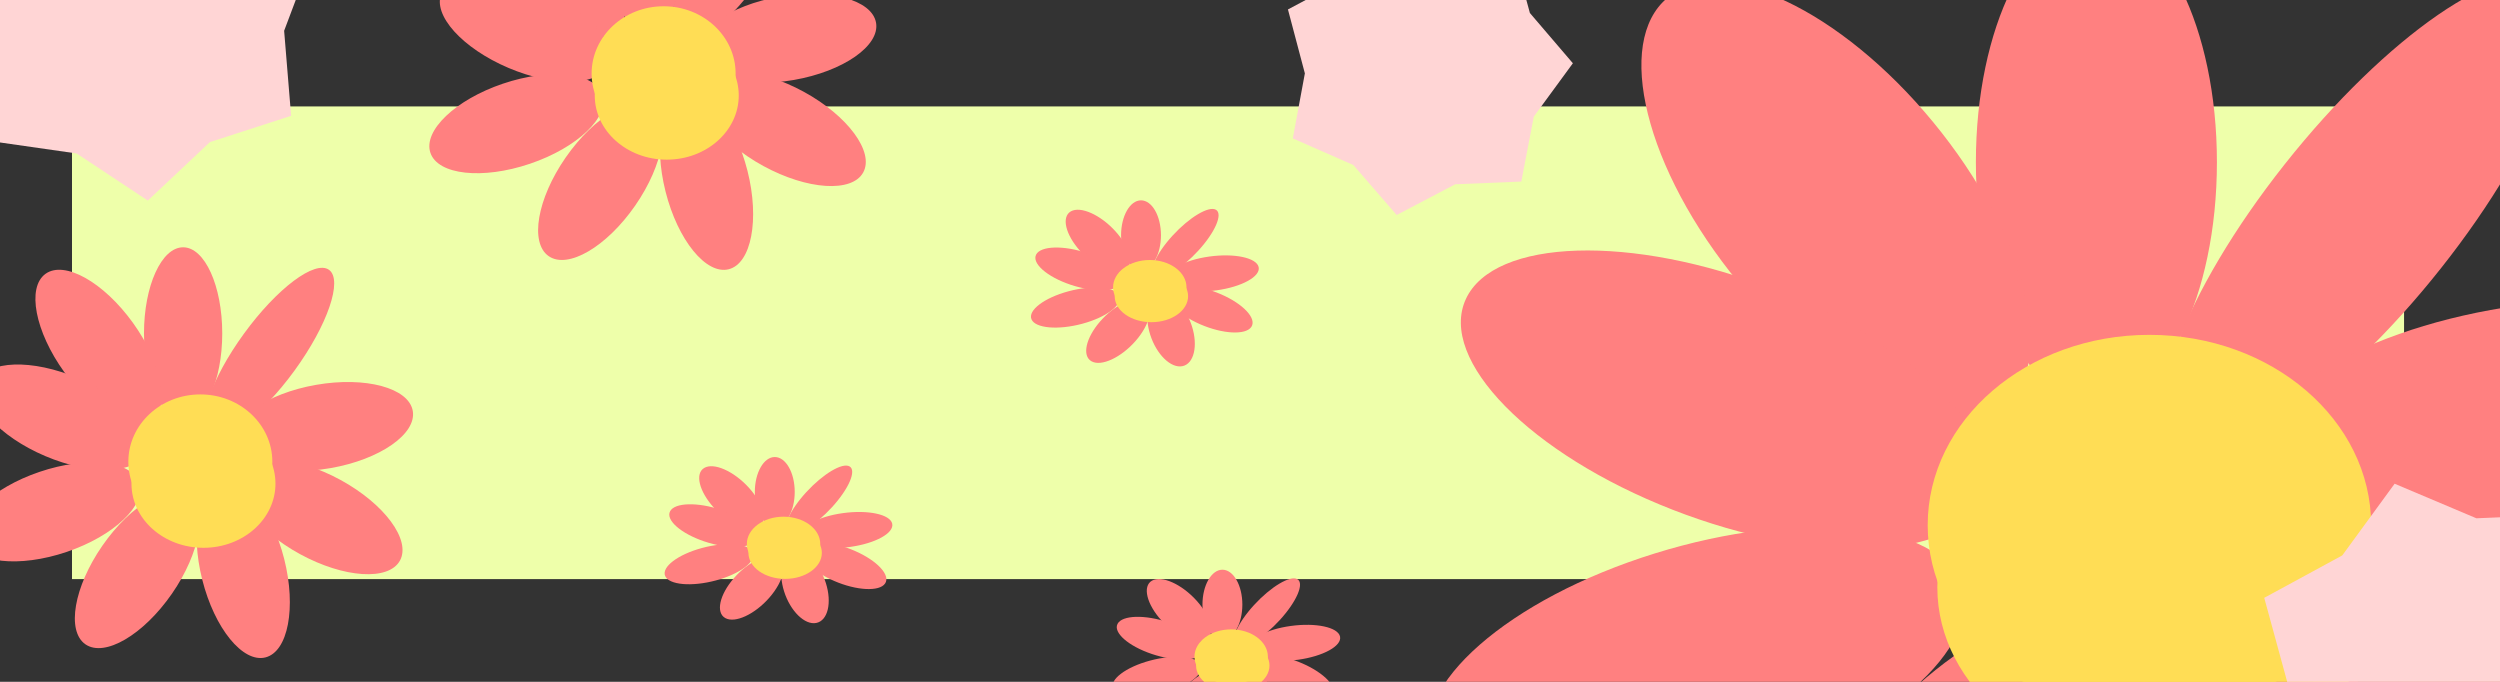<?xml version="1.0" encoding="UTF-8" standalone="no"?>
<!-- Created with Inkscape (http://www.inkscape.org/) -->

<svg
   width="1100"
   height="300"
   viewBox="0 0 291.042 79.375"
   version="1.1"
   id="svg1"
   inkscape:version="1.4.2 (f4327f4, 2025-05-13)"
   sodipodi:docname="рисунок.svg"
   xmlns:inkscape="http://www.inkscape.org/namespaces/inkscape"
   xmlns:sodipodi="http://sodipodi.sourceforge.net/DTD/sodipodi-0.dtd"
   xmlns="http://www.w3.org/2000/svg"
   xmlns:svg="http://www.w3.org/2000/svg">
  <rect x="0" y="0" width="291.042" height="79.375" fill="#333333" stroke="none"/>
  <sodipodi:namedview
     id="namedview1"
     pagecolor="#ffffff"
     bordercolor="#666666"
     borderopacity="1.0"
     inkscape:showpageshadow="2"
     inkscape:pageopacity="0.0"
     inkscape:pagecheckerboard="0"
     inkscape:deskcolor="#d1d1d1"
     inkscape:document-units="mm"
     inkscape:zoom="0.72604517"
     inkscape:cx="397.3582"
     inkscape:cy="340.88788"
     inkscape:window-width="1920"
     inkscape:window-height="1017"
     inkscape:window-x="-8"
     inkscape:window-y="-8"
     inkscape:window-maximized="1"
     inkscape:current-layer="layer1" />
  <defs
     id="defs1" />
  <g
     inkscape:label="Слой 1"
     inkscape:groupmode="layer"
     id="layer1">
    <rect
       style="fill:#eeffaa;stroke-width:0.265"
       id="rect1"
       width="271.491"
       height="55.027"
       x="8.382"
       y="12.39" />
    <ellipse
       style="fill:#ffeeaa;stroke-width:0.265"
       id="path1"
       cx="22.412"
       cy="54.116"
       rx="6.742"
       ry="6.013" />
    <ellipse
       style="fill:#ff8080;stroke-width:0.265"
       id="path2"
       cx="21.318"
       cy="38.81"
       rx="4.555"
       ry="10.021" />
    <ellipse
       style="fill:#ff8080;stroke-width:0.265"
       id="path4"
       cx="-14.342"
       cy="39.526"
       rx="4.92"
       ry="10.568"
       transform="rotate(-35.786)"
       inkscape:transform-center-y="4.3730064" />
    <ellipse
       style="fill:#ff8080;stroke-width:0.265"
       id="path5"
       cx="49.459"
       cy="14.722"
       rx="3.644"
       ry="11.844"
       transform="rotate(36.027)"
       inkscape:transform-center-x="0.3644172"
       inkscape:transform-center-y="10.932516" />
    <ellipse
       style="fill:#ff8080;stroke-width:0.265"
       id="ellipse5"
       cx="-50.912"
       cy="-45.406"
       rx="4.92"
       ry="10.568"
       transform="rotate(-145.264)"
       inkscape:transform-center-y="-1.4581871"
       inkscape:transform-center-x="-4.1227293" />
    <ellipse
       style="fill:#ff8080;stroke-width:0.265"
       id="ellipse6"
       cx="-11.249"
       cy="-71.198"
       rx="4.92"
       ry="10.568"
       transform="rotate(165.846)"
       inkscape:transform-center-y="4.3347321"
       inkscape:transform-center-x="6.4850887" />
    <ellipse
       style="fill:#ff8080;stroke-width:0.265"
       id="ellipse7"
       cx="34.959"
       cy="-61.574"
       rx="4.92"
       ry="10.568"
       transform="rotate(118.637)"
       inkscape:transform-center-y="-3.9444767"
       inkscape:transform-center-x="1.8879311" />
    <ellipse
       style="fill:#ff8080;stroke-width:0.265"
       id="ellipse8"
       cx="-55.374"
       cy="28.56"
       rx="4.92"
       ry="10.568"
       transform="rotate(-99.885)"
       inkscape:transform-center-y="1.9101896"
       inkscape:transform-center-x="-3.9337441" />
    <ellipse
       style="fill:#ff8080;stroke-width:0.265"
       id="ellipse9"
       cx="-58.429"
       cy="-13.248"
       rx="4.92"
       ry="10.568"
       transform="rotate(-108.7)"
       inkscape:transform-center-y="1.2848143"
       inkscape:transform-center-x="-4.1800087" />
    <ellipse
       style="fill:#ff8080;stroke-width:0.265"
       id="ellipse10"
       cx="-41.884"
       cy="25.61"
       rx="4.92"
       ry="10.568"
       transform="rotate(-66.971)"
       inkscape:transform-center-y="3.7410926"
       inkscape:transform-center-x="-2.2643761" />
    <ellipse
       style="fill:#ffdd55;stroke-width:0.265"
       id="path10"
       cx="23.687"
       cy="56.302"
       rx="8.382"
       ry="7.471" />
    <ellipse
       style="fill:#ffdd55;stroke-width:0.265"
       id="path11"
       cx="24.598"
       cy="54.845"
       rx="4.191"
       ry="3.098" />
    <ellipse
       style="fill:#ffdd55;stroke-width:0.265"
       id="path12"
       cx="22.776"
       cy="54.663"
       rx="0.547"
       ry="2.187" />
    <ellipse
       style="fill:#ffdd55;stroke-width:0.265"
       id="path13"
       cx="23.323"
       cy="53.752"
       rx="8.382"
       ry="7.835" />
    <ellipse
       style="fill:#ffeeaa;stroke-width:0.265"
       id="ellipse13"
       cx="76.345"
       cy="8.928"
       rx="6.742"
       ry="6.013" />
    <ellipse
       style="fill:#ff8080;stroke-width:0.265"
       id="ellipse14"
       cx="75.252"
       cy="-6.377"
       rx="4.555"
       ry="10.021" />
    <ellipse
       style="fill:#ff8080;stroke-width:0.265"
       id="ellipse15"
       cx="55.834"
       cy="34.408"
       rx="4.92"
       ry="10.568"
       transform="rotate(-35.786)"
       inkscape:transform-center-y="4.3730064" />
    <ellipse
       style="fill:#ff8080;stroke-width:0.265"
       id="ellipse16"
       cx="66.499"
       cy="-53.545"
       rx="3.644"
       ry="11.844"
       transform="rotate(36.027)"
       inkscape:transform-center-x="0.3644172"
       inkscape:transform-center-y="10.932516" />
    <ellipse
       style="fill:#ff8080;stroke-width:0.265"
       id="ellipse17"
       cx="-69.486"
       cy="22.459"
       rx="4.92"
       ry="10.568"
       transform="rotate(-145.264)"
       inkscape:transform-center-y="-1.4581871"
       inkscape:transform-center-x="-4.1227293" />
    <ellipse
       style="fill:#ff8080;stroke-width:0.265"
       id="ellipse18"
       cx="-74.595"
       cy="-40.57"
       rx="4.92"
       ry="10.568"
       transform="rotate(165.846)"
       inkscape:transform-center-y="4.3347321"
       inkscape:transform-center-x="6.4850887" />
    <ellipse
       style="fill:#ff8080;stroke-width:0.265"
       id="ellipse19"
       cx="-30.549"
       cy="-87.253"
       rx="4.92"
       ry="10.568"
       transform="rotate(118.637)"
       inkscape:transform-center-y="-3.9444767"
       inkscape:transform-center-x="1.8879311" />
    <ellipse
       style="fill:#ff8080;stroke-width:0.265"
       id="ellipse20"
       cx="-20.116"
       cy="89.451"
       rx="4.92"
       ry="10.568"
       transform="rotate(-99.885)"
       inkscape:transform-center-y="1.9101896"
       inkscape:transform-center-x="-3.9337441" />
    <ellipse
       style="fill:#ff8080;stroke-width:0.265"
       id="ellipse21"
       cx="-32.918"
       cy="52.326"
       rx="4.92"
       ry="10.568"
       transform="rotate(-108.7)"
       inkscape:transform-center-y="1.2848143"
       inkscape:transform-center-x="-4.1800087" />
    <ellipse
       style="fill:#ff8080;stroke-width:0.265"
       id="ellipse22"
       cx="20.801"
       cy="57.568"
       rx="4.92"
       ry="10.568"
       transform="rotate(-66.971)"
       inkscape:transform-center-y="3.7410926"
       inkscape:transform-center-x="-2.2643761" />
    <ellipse
       style="fill:#ffdd55;stroke-width:0.265"
       id="ellipse23"
       cx="77.621"
       cy="11.115"
       rx="8.382"
       ry="7.471" />
    <ellipse
       style="fill:#ffdd55;stroke-width:0.265"
       id="ellipse24"
       cx="78.532"
       cy="9.657"
       rx="4.191"
       ry="3.098" />
    <ellipse
       style="fill:#ffdd55;stroke-width:0.265"
       id="ellipse25"
       cx="76.71"
       cy="9.475"
       rx="0.547"
       ry="2.187" />
    <ellipse
       style="fill:#ffdd55;stroke-width:0.265"
       id="ellipse26"
       cx="77.256"
       cy="8.564"
       rx="8.382"
       ry="7.835" />
    <ellipse
       style="fill:#ffeeaa;stroke-width:0.781"
       id="ellipse27"
       cx="247.423"
       cy="62.179"
       rx="20.764"
       ry="17.011" />
    <ellipse
       style="fill:#ff8080;stroke-width:0.781"
       id="ellipse28"
       cx="244.056"
       cy="18.878"
       rx="14.03"
       ry="28.352" />
    <ellipse
       style="fill:#ff8080;stroke-width:0.782"
       id="ellipse29"
       cx="154.138"
       cy="138.067"
       rx="14.742"
       ry="30.831"
       transform="matrix(0.834,-0.552,0.617,0.787,0,0)"
       inkscape:transform-center-y="12.371939"
       inkscape:transform-center-x="-1.8342755e-06" />
    <ellipse
       style="fill:#ff8080;stroke-width:0.782"
       id="ellipse30"
       cx="231.857"
       cy="-132.31"
       rx="10.916"
       ry="34.564"
       transform="matrix(0.832,0.556,-0.621,0.784,0,0)"
       inkscape:transform-center-x="1.1223696"
       inkscape:transform-center-y="30.92984" />
    <ellipse
       style="fill:#ff8080;stroke-width:0.782"
       id="ellipse31"
       cx="-240.664"
       cy="40.806"
       rx="14.763"
       ry="30.784"
       transform="matrix(-0.843,-0.537,0.602,-0.798,0,0)"
       inkscape:transform-center-y="-4.1254447"
       inkscape:transform-center-x="-12.697579" />
    <ellipse
       style="fill:#ff8080;stroke-width:0.781"
       id="ellipse32"
       cx="-230.744"
       cy="-154.184"
       rx="15.081"
       ry="30.064"
       transform="matrix(-0.974,0.226,-0.265,-0.964,0,0)"
       inkscape:transform-center-y="12.263647"
       inkscape:transform-center-x="19.9734" />
    <ellipse
       style="fill:#ff8080;stroke-width:0.782"
       id="ellipse33"
       cx="-60.684"
       cy="-293.369"
       rx="14.211"
       ry="31.959"
       transform="matrix(-0.511,0.86,-0.894,-0.448,0,0)"
       inkscape:transform-center-y="-11.159569"
       inkscape:transform-center-x="5.8146537" />
    <ellipse
       style="fill:#ff8080;stroke-width:0.781"
       id="ellipse34"
       cx="-95.48"
       cy="280.057"
       rx="13.956"
       ry="32.474"
       transform="matrix(-0.186,-0.982,0.987,-0.158,0,0)"
       inkscape:transform-center-y="5.4042357"
       inkscape:transform-center-x="-12.115519" />
    <ellipse
       style="fill:#ff8080;stroke-width:0.782"
       id="ellipse35"
       cx="-132.967"
       cy="158.623"
       rx="14.05"
       ry="32.286"
       transform="matrix(-0.346,-0.938,0.955,-0.297,0,0)"
       inkscape:transform-center-y="3.634939"
       inkscape:transform-center-x="-12.874001" />
    <ellipse
       style="fill:#ff8080;stroke-width:0.782"
       id="ellipse36"
       cx="29.7"
       cy="201.877"
       rx="14.114"
       ry="32.157"
       transform="matrix(0.42,-0.908,0.932,0.364,0,0)"
       inkscape:transform-center-y="10.584149"
       inkscape:transform-center-x="-6.9740322" />
    <ellipse
       style="fill:#ffdd55;stroke-width:0.781"
       id="ellipse37"
       cx="251.351"
       cy="68.365"
       rx="25.814"
       ry="21.135" />
    <ellipse
       style="fill:#ffdd55;stroke-width:0.781"
       id="ellipse38"
       cx="254.157"
       cy="64.241"
       rx="12.907"
       ry="8.763" />
    <ellipse
       style="fill:#ffdd55;stroke-width:0.781"
       id="ellipse39"
       cx="248.545"
       cy="63.726"
       rx="1.684"
       ry="6.186" />
    <ellipse
       style="fill:#ffdd55;stroke-width:0.781"
       id="ellipse40"
       cx="250.229"
       cy="61.148"
       rx="25.814"
       ry="22.166" />
    <ellipse
       style="fill:#ffeeaa;stroke-width:0.12"
       id="ellipse41"
       cx="133.391"
       cy="33.593"
       rx="3.437"
       ry="2.438" />
    <ellipse
       style="fill:#ff8080;stroke-width:0.12"
       id="ellipse42"
       cx="132.834"
       cy="27.387"
       rx="2.322"
       ry="4.064" />
    <ellipse
       style="fill:#ff8080;stroke-width:0.122"
       id="ellipse43"
       cx="77.676"
       cy="89.999"
       rx="2.345"
       ry="4.692"
       transform="matrix(0.868,-0.497,0.671,0.741,0,0)"
       inkscape:transform-center-y="1.7733525"
       inkscape:transform-center-x="1.0775133e-06" />
    <ellipse
       style="fill:#ff8080;stroke-width:0.122"
       id="ellipse44"
       cx="123.765"
       cy="-45.666"
       rx="1.736"
       ry="5.263"
       transform="matrix(0.866,0.501,-0.675,0.738,0,0)"
       inkscape:transform-center-x="0.18577789"
       inkscape:transform-center-y="4.4333816" />
    <ellipse
       style="fill:#ff8080;stroke-width:0.122"
       id="ellipse45"
       cx="-126.254"
       cy="29.757"
       rx="2.354"
       ry="4.672"
       transform="matrix(-0.876,-0.483,0.657,-0.754,0,0)"
       inkscape:transform-center-y="-0.5913281"
       inkscape:transform-center-x="-2.1017212" />
    <ellipse
       style="fill:#ff8080;stroke-width:0.121"
       id="ellipse46"
       cx="-119.088"
       cy="-64.99"
       rx="2.48"
       ry="4.359"
       transform="matrix(-0.98,0.197,-0.302,-0.953,0,0)"
       inkscape:transform-center-y="1.7578329"
       inkscape:transform-center-x="3.3060226" />
    <ellipse
       style="fill:#ff8080;stroke-width:0.121"
       id="ellipse47"
       cx="-23.525"
       cy="-139.184"
       rx="2.124"
       ry="5.155"
       transform="matrix(-0.566,0.824,-0.917,-0.398,0,0)"
       inkscape:transform-center-y="-1.599576"
       inkscape:transform-center-x="0.96244904" />
    <ellipse
       style="fill:#ff8080;stroke-width:0.12"
       id="ellipse48"
       cx="-51.017"
       cy="131.484"
       rx="2.012"
       ry="5.358"
       transform="matrix(-0.214,-0.977,0.991,-0.137,0,0)"
       inkscape:transform-center-y="0.77462671"
       inkscape:transform-center-x="-2.0053779" />
    <ellipse
       style="fill:#ff8080;stroke-width:0.121"
       id="ellipse49"
       cx="-67.768"
       cy="102.096"
       rx="2.054"
       ry="5.285"
       transform="matrix(-0.392,-0.92,0.966,-0.26,0,0)"
       inkscape:transform-center-y="0.52102007"
       inkscape:transform-center-x="-2.1309216" />
    <ellipse
       style="fill:#ff8080;stroke-width:0.121"
       id="ellipse50"
       cx="10.695"
       cy="127.295"
       rx="2.082"
       ry="5.234"
       transform="matrix(0.471,-0.882,0.947,0.32,0,0)"
       inkscape:transform-center-y="1.5170968"
       inkscape:transform-center-x="-1.1543494" />
    <ellipse
       style="fill:#ffdd55;stroke-width:0.12"
       id="ellipse51"
       cx="134.041"
       cy="34.48"
       rx="4.273"
       ry="3.029" />
    <ellipse
       style="fill:#ffdd55;stroke-width:0.12"
       id="ellipse52"
       cx="134.506"
       cy="33.889"
       rx="2.136"
       ry="1.256" />
    <ellipse
       style="fill:#ffdd55;stroke-width:0.12"
       id="ellipse53"
       cx="133.577"
       cy="33.815"
       rx="0.279"
       ry="0.887" />
    <ellipse
       style="fill:#ffdd55;stroke-width:0.12"
       id="ellipse54"
       cx="133.855"
       cy="33.446"
       rx="4.273"
       ry="3.177" />
    <ellipse
       style="fill:#ffeeaa;stroke-width:0.12"
       id="ellipse55"
       cx="90.754"
       cy="63.476"
       rx="3.437"
       ry="2.438" />
    <ellipse
       style="fill:#ff8080;stroke-width:0.12"
       id="ellipse56"
       cx="90.197"
       cy="57.269"
       rx="2.322"
       ry="4.064" />
    <ellipse
       style="fill:#ff8080;stroke-width:0.122"
       id="ellipse57"
       cx="24.792"
       cy="94.825"
       rx="2.345"
       ry="4.692"
       transform="matrix(0.868,-0.497,0.671,0.741,0,0)"
       inkscape:transform-center-y="1.7733525"
       inkscape:transform-center-x="1.0775133e-06" />
    <ellipse
       style="fill:#ff8080;stroke-width:0.122"
       id="ellipse58"
       cx="112.191"
       cy="2.675"
       rx="1.736"
       ry="5.263"
       transform="matrix(0.866,0.501,-0.675,0.738,0,0)"
       inkscape:transform-center-x="0.18577789"
       inkscape:transform-center-y="4.4333816" />
    <ellipse
       style="fill:#ff8080;stroke-width:0.122"
       id="ellipse59"
       cx="-113.458"
       cy="-18.081"
       rx="2.354"
       ry="4.672"
       transform="matrix(-0.876,-0.483,0.657,-0.754,0,0)"
       inkscape:transform-center-y="-0.5913281"
       inkscape:transform-center-x="-2.1017212" />
    <ellipse
       style="fill:#ff8080;stroke-width:0.121"
       id="ellipse60"
       cx="-69.117"
       cy="-86.027"
       rx="2.48"
       ry="4.359"
       transform="matrix(-0.98,0.197,-0.302,-0.953,0,0)"
       inkscape:transform-center-y="1.7578329"
       inkscape:transform-center-x="3.3060226" />
    <ellipse
       style="fill:#ff8080;stroke-width:0.121"
       id="ellipse61"
       cx="21.7"
       cy="-120.603"
       rx="2.124"
       ry="5.155"
       transform="matrix(-0.566,0.824,-0.917,-0.398,0,0)"
       inkscape:transform-center-y="-1.599576"
       inkscape:transform-center-x="0.96244904" />
    <ellipse
       style="fill:#ff8080;stroke-width:0.12"
       id="ellipse62"
       cx="-74.834"
       cy="83.294"
       rx="2.012"
       ry="5.358"
       transform="matrix(-0.214,-0.977,0.991,-0.137,0,0)"
       inkscape:transform-center-y="0.77462671"
       inkscape:transform-center-x="-2.0053779" />
    <ellipse
       style="fill:#ff8080;stroke-width:0.121"
       id="ellipse63"
       cx="-85.711"
       cy="50.665"
       rx="2.054"
       ry="5.285"
       transform="matrix(-0.392,-0.92,0.966,-0.26,0,0)"
       inkscape:transform-center-y="0.52102007"
       inkscape:transform-center-x="-2.1309216" />
    <ellipse
       style="fill:#ff8080;stroke-width:0.121"
       id="ellipse64"
       cx="-31.846"
       cy="103.451"
       rx="2.082"
       ry="5.234"
       transform="matrix(0.471,-0.882,0.947,0.32,0,0)"
       inkscape:transform-center-y="1.5170968"
       inkscape:transform-center-x="-1.1543494" />
    <ellipse
       style="fill:#ffdd55;stroke-width:0.12"
       id="ellipse65"
       cx="91.404"
       cy="64.362"
       rx="4.273"
       ry="3.029" />
    <ellipse
       style="fill:#ffdd55;stroke-width:0.12"
       id="ellipse66"
       cx="91.869"
       cy="63.771"
       rx="2.136"
       ry="1.256" />
    <ellipse
       style="fill:#ffdd55;stroke-width:0.12"
       id="ellipse67"
       cx="90.94"
       cy="63.697"
       rx="0.279"
       ry="0.887" />
    <ellipse
       style="fill:#ffdd55;stroke-width:0.12"
       id="ellipse68"
       cx="91.219"
       cy="63.328"
       rx="4.273"
       ry="3.177" />
    <ellipse
       style="fill:#ffeeaa;stroke-width:0.12"
       id="ellipse69"
       cx="142.866"
       cy="76.595"
       rx="3.437"
       ry="2.438" />
    <ellipse
       style="fill:#ff8080;stroke-width:0.12"
       id="ellipse70"
       cx="142.309"
       cy="70.388"
       rx="2.322"
       ry="4.064" />
    <ellipse
       style="fill:#ff8080;stroke-width:0.122"
       id="ellipse71"
       cx="55.304"
       cy="133.012"
       rx="2.345"
       ry="4.692"
       transform="matrix(0.868,-0.497,0.671,0.741,0,0)"
       inkscape:transform-center-y="1.7733525"
       inkscape:transform-center-x="1.0775133e-06" />
    <ellipse
       style="fill:#ff8080;stroke-width:0.122"
       id="ellipse72"
       cx="160.631"
       cy="-12.416"
       rx="1.736"
       ry="5.263"
       transform="matrix(0.866,0.501,-0.675,0.738,0,0)"
       inkscape:transform-center-x="0.18577789"
       inkscape:transform-center-y="4.4333816" />
    <ellipse
       style="fill:#ff8080;stroke-width:0.122"
       id="ellipse73"
       cx="-162.468"
       cy="-4.085"
       rx="2.354"
       ry="4.672"
       transform="matrix(-0.876,-0.483,0.657,-0.754,0,0)"
       inkscape:transform-center-y="-0.5913281"
       inkscape:transform-center-x="-2.1017212" />
    <ellipse
       style="fill:#ff8080;stroke-width:0.121"
       id="ellipse74"
       cx="-115.101"
       cy="-109.278"
       rx="2.48"
       ry="4.359"
       transform="matrix(-0.98,0.197,-0.302,-0.953,0,0)"
       inkscape:transform-center-y="1.7578329"
       inkscape:transform-center-x="3.3060226" />
    <ellipse
       style="fill:#ff8080;stroke-width:0.121"
       id="ellipse75"
       cx="12.807"
       cy="-171.932"
       rx="2.124"
       ry="5.155"
       transform="matrix(-0.566,0.824,-0.917,-0.398,0,0)"
       inkscape:transform-center-y="-1.599576"
       inkscape:transform-center-x="0.96244904" />
    <ellipse
       style="fill:#ff8080;stroke-width:0.12"
       id="ellipse76"
       cx="-95.045"
       cy="131.537"
       rx="2.012"
       ry="5.358"
       transform="matrix(-0.214,-0.977,0.991,-0.137,0,0)"
       inkscape:transform-center-y="0.77462671"
       inkscape:transform-center-x="-2.0053779" />
    <ellipse
       style="fill:#ff8080;stroke-width:0.121"
       id="ellipse77"
       cx="-112.184"
       cy="93.898"
       rx="2.054"
       ry="5.285"
       transform="matrix(-0.392,-0.92,0.966,-0.26,0,0)"
       inkscape:transform-center-y="0.52102007"
       inkscape:transform-center-x="-2.1309216" />
    <ellipse
       style="fill:#ff8080;stroke-width:0.121"
       id="ellipse78"
       cx="-27.523"
       cy="156.31"
       rx="2.082"
       ry="5.234"
       transform="matrix(0.471,-0.882,0.947,0.32,0,0)"
       inkscape:transform-center-y="1.5170968"
       inkscape:transform-center-x="-1.1543494" />
    <ellipse
       style="fill:#ffdd55;stroke-width:0.12"
       id="ellipse79"
       cx="143.516"
       cy="77.481"
       rx="4.273"
       ry="3.029" />
    <ellipse
       style="fill:#ffdd55;stroke-width:0.12"
       id="ellipse80"
       cx="143.981"
       cy="76.89"
       rx="2.136"
       ry="1.256" />
    <ellipse
       style="fill:#ffdd55;stroke-width:0.12"
       id="ellipse81"
       cx="143.052"
       cy="76.816"
       rx="0.279"
       ry="0.887" />
    <ellipse
       style="fill:#ffdd55;stroke-width:0.12"
       id="ellipse82"
       cx="143.33"
       cy="76.447"
       rx="4.273"
       ry="3.177" />
    <path
       sodipodi:type="star"
       style="fill:#ffd5d5;stroke-width:0.265"
       id="path82"
       inkscape:flatsided="false"
       sodipodi:sides="7"
       sodipodi:cx="12.754601"
       sodipodi:cy="3.2797546"
       sodipodi:r1="7.9922929"
       sodipodi:r2="6.4214134"
       sodipodi:arg1="1.1479424"
       sodipodi:arg2="1.5967414"
       inkscape:rounded="0"
       inkscape:randomized="0"
       d="M 16.034,10.568 12.588,9.699 9.101,10.388 7.632,7.152 4.919,4.855 6.533,1.689 6.637,-1.864 10.119,-2.576 l 2.842,-2.134 2.728,2.278 3.44,0.892 -0.08,3.553 1.448,3.246 -2.828,2.153 z"
       inkscape:transform-center-x="0.78145717"
       inkscape:transform-center-y="0.40191051" />
    <path
       sodipodi:type="star"
       style="fill:#ffd5d5;stroke-width:0.265"
       id="path83"
       inkscape:flatsided="false"
       sodipodi:sides="7"
       sodipodi:cx="15.305521"
       sodipodi:cy="1.0932515"
       sodipodi:r1="22.336722"
       sodipodi:r2="17.946455"
       sodipodi:arg1="0.5880026"
       sodipodi:arg2="1.0368016"
       inkscape:rounded="0"
       inkscape:randomized="0"
       d="m 33.891,13.483 -9.451,3.058 -7.234,6.808 L 8.923,17.866 -0.91,16.455 -1.788,6.561 l -5.027,-8.567 7.188,-6.856 3.563,-9.272 9.842,1.346 9.471,-2.995 5.084,8.534 8.247,5.537 -3.502,9.296 z"
       inkscape:transform-center-x="0.42294426"
       inkscape:transform-center-y="0.68966385" />
    <path
       sodipodi:type="star"
       style="fill:#ffd5d5;stroke-width:0.265"
       id="path84"
       inkscape:flatsided="false"
       sodipodi:sides="7"
       sodipodi:cx="260.55829"
       sodipodi:cy="67.052757"
       sodipodi:r1="23.242846"
       sodipodi:r2="18.67448"
       sodipodi:arg1="0.85196633"
       sodipodi:arg2="1.3007653"
       inkscape:rounded="0"
       inkscape:randomized="0"
       d="m 275.864,84.545 -10.324,0.506 -9.115,4.875 -6.832,-7.756 -9.494,-4.087 1.804,-10.178 -2.724,-9.971 9.082,-4.935 6.097,-8.347 9.521,4.024 10.327,-0.437 2.79,9.953 6.781,7.801 -6.041,8.387 z"
       inkscape:transform-center-x="-0.91967439"
       inkscape:transform-center-y="0.23592553"
       transform="translate(24.416,11.661)" />
    <path
       sodipodi:type="star"
       style="fill:#ffd5d5;stroke-width:0.265"
       id="path86"
       inkscape:flatsided="false"
       sodipodi:sides="7"
       sodipodi:cx="167.99631"
       sodipodi:cy="15.305522"
       sodipodi:r1="17.312693"
       sodipodi:r2="13.909894"
       sodipodi:arg1="0.85988695"
       sodipodi:arg2="1.3086859"
       inkscape:rounded="0"
       inkscape:randomized="0"
       d="m 179.293,28.425 -7.693,0.316 -6.818,3.577 -5.043,-5.817 -7.047,-3.1 1.404,-7.57 -1.97,-7.443 6.794,-3.622 4.59,-6.181 7.068,3.053 7.695,-0.265 2.02,7.429 5.004,5.851 -4.549,6.211 z"
       inkscape:transform-center-x="-0.71503533"
       inkscape:transform-center-y="0.14524461"
       transform="translate(-2.187,-7.288)" />
  </g>
</svg>
